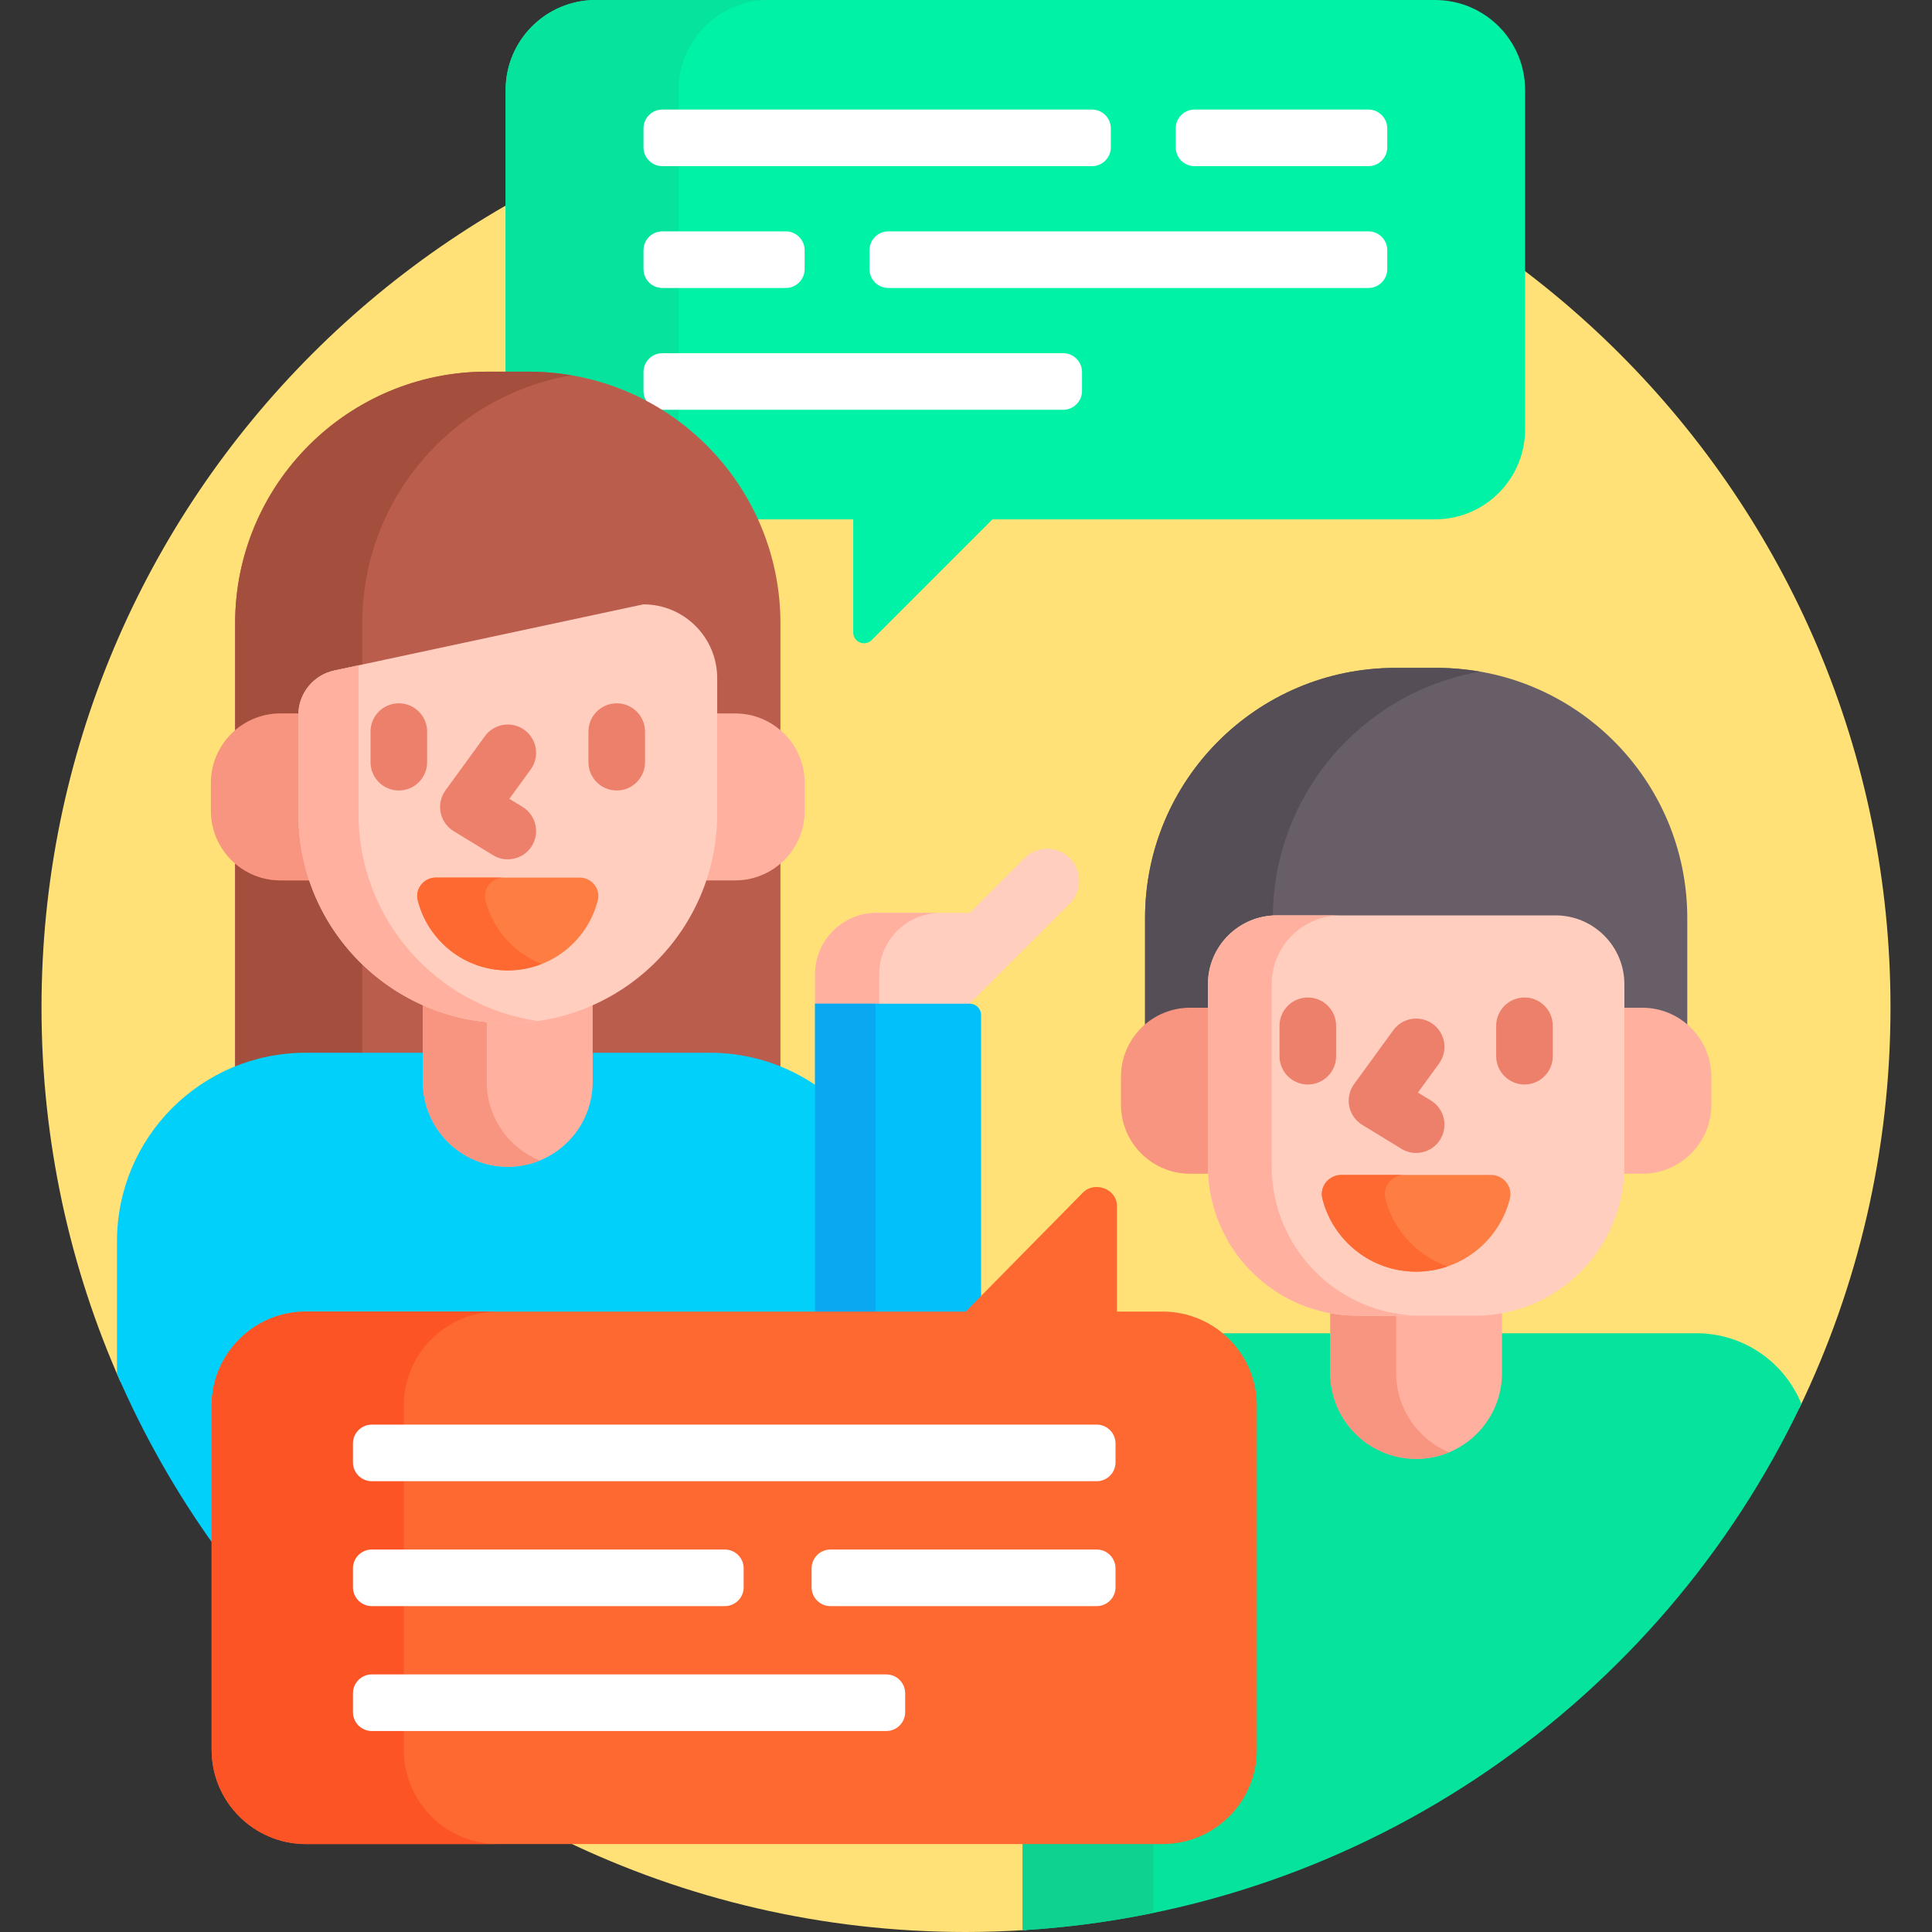 <svg id="Capa_1" enable-background="new 0 0 512 512" height="512" viewBox="0 0 512 512" width="512" xmlns="http://www.w3.org/2000/svg"><rect x="0" y="0" width="512" height="512" fill="#333333" stroke="none"/><g><g><g><path d="m256 22c-135.31 0-245 109.69-245 245 0 35.373 7.509 68.989 21 99.358v-37.369c0-27.019 21.981-49 49-49h31.068v6.717c0 12.407 10.094 22.5 22.5 22.5s22.5-10.093 22.5-22.5v-6.717h31.069c9.761 0 19.202 2.881 27.304 8.333l1.559 1.048v-22.37h40c1.103 0 2 .897 2 2v76.879l28.712-29.142c.972-.971 2.115-1.176 2.902-1.176 2.109 0 4.386 1.533 4.386 4.01v29.011h13.082c5.58 0 11.017 1.959 15.307 5.517l.278.23h28.877v9.536c0 12.545 10.206 22.752 22.752 22.752s22.753-10.207 22.753-22.752v-9.536h51.543c11.711 0 22.144 6.927 26.702 17.686.197.404.355.795.527 1.19 15.486-32.13 24.179-68.149 24.179-106.205 0-135.31-109.69-245-245-245z" fill="#ffe177"/></g><path d="m272 487.695h-122.51c32.206 15.572 68.338 24.305 106.51 24.305 5.377 0 10.709-.193 16-.534z" fill="#ffe177"/></g><g><g><path d="m380.304 0h-222.437c-13.181 0-23.867 10.686-23.867 23.867v75.628h6.121c26.388 0 49.179 15.645 59.621 38.139h26.37v29.974c0 2.552 3.085 3.829 4.889 2.025l31.999-31.999h117.304c13.181 0 23.866-10.686 23.866-23.867v-89.9c0-13.181-10.685-23.867-23.866-23.867z" fill="#00f2a6"/><g><path d="m140.121 99.495c14.908 0 28.665 4.999 39.703 13.397v-89.025c0-13.181 10.686-23.867 23.867-23.867h-45.824c-13.181 0-23.867 10.686-23.867 23.867v75.628z" fill="#05e39c"/></g><g><g><path d="m362.638 44.033h-46.069c-2.761 0-5-2.239-5-5v-5c0-2.761 2.239-5 5-5h46.069c2.761 0 5 2.239 5 5v5c0 2.761-2.239 5-5 5z" fill="#fff"/></g><g><path d="m289.384 44.033h-113.852c-2.761 0-5-2.239-5-5v-5c0-2.761 2.239-5 5-5h113.852c2.761 0 5 2.239 5 5v5c0 2.761-2.239 5-5 5z" fill="#fff"/></g><g><path d="m362.638 76.317h-127.217c-2.761 0-5-2.239-5-5v-5c0-2.761 2.239-5 5-5h127.217c2.761 0 5 2.239 5 5v5c0 2.762-2.239 5-5 5z" fill="#fff"/></g><g><path d="m208.237 76.317h-32.705c-2.761 0-5-2.239-5-5v-5c0-2.761 2.239-5 5-5h32.705c2.761 0 5 2.239 5 5v5c0 2.762-2.238 5-5 5z" fill="#fff"/></g><path d="m281.747 93.602h-106.215c-2.761 0-5 2.239-5 5v5c0 2.761 2.239 5 5 5h106.215c2.761 0 5-2.239 5-5v-5c0-2.762-2.238-5-5-5z" fill="#fff"/></g></g></g><g><path d="m449.592 353.329h-52.543v10.536c0 11.994-9.759 21.752-21.753 21.752s-21.752-9.758-21.752-21.752v-10.536h-31.15c5.876 4.379 9.688 11.379 9.688 19.253v91.113c0 13.234-10.767 24-24 24h-37.082v23.835c91.289-5.515 169.086-61.007 206.389-139.487-4.46-10.974-15.222-18.714-27.797-18.714z" fill="#05e39c"/><g><path d="m271 488.695v22.835c11.782-.712 23.336-2.263 34.611-4.581v-18.253h-34.611z" fill="#0ed290"/></g><g><g><path d="m315.393 268.058h5.723v-7.206c0-9.521 7.746-17.267 17.267-17.267h73.829c9.521 0 17.267 7.746 17.267 17.267v7.205h5.723c4.629 0 8.83 1.835 11.942 4.803v-29.536c0-36.63-29.695-66.325-66.325-66.325h-11.042c-36.63 0-66.325 29.695-66.325 66.325v29.536c3.11-2.967 7.311-4.802 11.941-4.802z" fill="#685e68"/></g><g><path d="m337.309 243.325c0-32.738 23.726-59.917 54.917-65.327-3.708-.643-7.516-.998-11.408-.998h-11.042c-36.63 0-66.325 29.695-66.325 66.325v29.536c3.112-2.968 7.313-4.804 11.942-4.804h5.723v-7.206c0-9.159 7.173-16.654 16.193-17.212z" fill="#554e56"/></g><g><path d="m390.835 347.672h-31.077c-2.466 0-4.875-.242-7.214-.685v16.878c0 12.566 10.187 22.752 22.752 22.752s22.752-10.186 22.752-22.752v-16.878c-2.338.444-4.747.685-7.213.685z" fill="#ffb09e"/></g><path d="m370 363.865v-16.192h-10.242c-2.466 0-4.875-.242-7.214-.685v16.878c0 12.566 10.187 22.752 22.752 22.752 3.089 0 6.029-.626 8.714-1.743-8.226-3.428-14.01-11.543-14.01-21.01z" fill="#f89580"/><g><g><path d="m321.115 309.03v-41.972h-5.723c-10.123 0-18.329 8.206-18.329 18.328v7.339c0 10.123 8.206 18.328 18.329 18.328h5.776c-.034-.67-.053-1.344-.053-2.023z" fill="#f89580"/></g><g><path d="m435.2 267.058h-5.722v41.972c0 .679-.019 1.354-.053 2.024h5.775c10.123 0 18.329-8.206 18.329-18.328v-7.339c-.001-10.123-8.207-18.329-18.329-18.329z" fill="#ffb09e"/></g></g><g><path d="m412.211 242.586h-73.829c-10.088 0-18.267 8.178-18.267 18.267v48.178c0 21.894 17.749 39.643 39.643 39.643h31.077c21.894 0 39.643-17.749 39.643-39.643v-48.178c0-10.089-8.179-18.267-18.267-18.267z" fill="#ffcebf"/></g><path d="m337 309.03v-48.178c0-10.088 8.178-18.267 18.267-18.267h-16.885c-10.088 0-18.267 8.178-18.267 18.267v48.178c0 21.894 17.749 39.643 39.643 39.643h16.885c-21.894 0-39.643-17.749-39.643-39.643z" fill="#ffb09e"/><g><g><g><path d="m346.587 287.4c-4.143 0-7.5-3.358-7.5-7.5v-8.052c0-4.142 3.357-7.5 7.5-7.5s7.5 3.358 7.5 7.5v8.052c0 4.142-3.358 7.5-7.5 7.5z" fill="#ec806b"/></g><g><path d="m404.005 287.4c-4.143 0-7.5-3.358-7.5-7.5v-8.052c0-4.142 3.357-7.5 7.5-7.5s7.5 3.358 7.5 7.5v8.052c0 4.142-3.358 7.5-7.5 7.5z" fill="#ec806b"/></g></g><g><path d="m375.289 305.545c-1.333 0-2.683-.355-3.903-1.101l-10.378-6.341c-1.787-1.092-3.036-2.88-3.445-4.934-.409-2.053.059-4.184 1.29-5.877l10.378-14.268c2.438-3.35 7.129-4.09 10.478-1.654 3.35 2.437 4.09 7.127 1.653 10.477l-5.597 7.694 3.441 2.103c3.535 2.16 4.649 6.775 2.49 10.31-1.414 2.314-3.881 3.591-6.407 3.591z" fill="#ec806b"/></g></g><g><path d="m355.444 311.377c-3.296 0-5.801 3.082-4.996 6.278 2.8 11.116 12.863 19.345 24.848 19.345s22.049-8.229 24.848-19.345c.805-3.196-1.7-6.278-4.996-6.278z" fill="#fe7d43"/></g><path d="m367.152 317.655c-.805-3.196 1.7-6.278 4.996-6.278h-16.704c-3.296 0-5.801 3.082-4.996 6.278 2.8 11.116 12.863 19.345 24.848 19.345 2.926 0 5.733-.497 8.352-1.4-8.11-2.796-14.38-9.542-16.496-17.945z" fill="#fd6930"/></g></g><g><g><path d="m140.121 98.495h-11.104c-36.84 0-66.705 29.865-66.705 66.705v118.501c5.763-2.387 12.073-3.712 18.688-3.712h32.068v-13.184c6.831 2.888 14.057 4.351 21.5 4.351 7.444 0 14.67-1.463 21.5-4.351v13.184h32.069c6.616 0 12.926 1.325 18.688 3.712v-118.501c.001-36.84-29.864-66.705-66.704-66.705z" fill="#bb5d4c"/><g fill="#a44f3e"><path d="m74.322 189.069h4.767c.183-5.507 4.083-10.213 9.504-11.374l7.407-1.585v-10.91c0-32.989 23.954-60.367 55.413-65.734-3.672-.626-7.441-.971-11.292-.971h-11.104c-36.84 0-66.705 29.865-66.705 66.705v28.337c3.227-2.778 7.417-4.468 12.01-4.468z"/><path d="m81.957 233.317h-7.635c-4.593 0-8.783-1.69-12.01-4.469v54.853c5.763-2.387 12.073-3.712 18.688-3.712h15v-24.446c-6.318-6.11-11.184-13.705-14.043-22.226z"/></g><path d="m156.068 278.989v7.717c0 11.855-9.645 21.5-21.5 21.5s-21.5-9.645-21.5-21.5v-7.717h-32.068c-27.614 0-50 22.386-50 50v35.083c7.048 16.313 15.819 31.705 26.081 45.953v-37.443c0-13.233 10.767-24 24-24h135.919v-60.409c-8.155-5.777-18.108-9.184-28.862-9.184z" fill="#01d0fb"/><g><path d="m134.568 270.156c-8.021 0-15.635-1.756-22.5-4.881v21.431c0 12.427 10.074 22.5 22.5 22.5s22.5-10.073 22.5-22.5v-21.431c-6.864 3.125-14.478 4.881-22.5 4.881z" fill="#ffb09e"/></g><g><path d="m129 286.706v-16.843c-5.98-.614-11.677-2.196-16.931-4.588v21.431c0 12.427 10.074 22.5 22.5 22.5 2.995 0 5.852-.59 8.466-1.653-8.23-3.345-14.035-11.416-14.035-20.847z" fill="#f89580"/></g><g><g><path d="m80.071 215.659v-26.188c0-.135.013-.268.018-.402h-5.767c-10.18 0-18.433 8.253-18.433 18.433v7.381c0 10.181 8.253 18.434 18.433 18.434h8.702c-1.904-5.542-2.953-11.478-2.953-17.658z" fill="#f89580"/></g><g><path d="m194.816 189.069h-5.749v26.59c0 6.18-1.049 12.116-2.953 17.658h8.702c10.18 0 18.433-8.253 18.433-18.434v-7.381c0-10.18-8.253-18.433-18.433-18.433z" fill="#ffb09e"/></g></g><g><path d="m170.494 160.161-81.901 17.534c-5.554 1.189-9.522 6.097-9.522 11.776v26.187c0 30.65 24.847 55.497 55.497 55.497 30.65 0 55.497-24.847 55.497-55.497v-35.925c.001-10.809-8.762-19.572-19.571-19.572z" fill="#ffcebf"/></g><g><path d="m95 215.659v-39.335l-6.407 1.372c-5.554 1.189-9.522 6.096-9.522 11.776v26.188c0 30.65 24.847 55.498 55.497 55.498 2.695 0 5.34-.209 7.931-.582-26.858-3.879-47.499-26.984-47.499-54.917z" fill="#ffb09e"/></g><g><g><g><path d="m105.695 209.485c-4.143 0-7.5-3.358-7.5-7.5v-8.099c0-4.142 3.357-7.5 7.5-7.5s7.5 3.358 7.5 7.5v8.099c0 4.142-3.357 7.5-7.5 7.5z" fill="#ec806b"/></g><g><path d="m163.442 209.485c-4.143 0-7.5-3.358-7.5-7.5v-8.099c0-4.142 3.357-7.5 7.5-7.5s7.5 3.358 7.5 7.5v8.099c0 4.142-3.357 7.5-7.5 7.5z" fill="#ec806b"/></g></g><g><path d="m134.562 227.734c-1.333 0-2.683-.355-3.903-1.101l-10.438-6.377c-1.787-1.092-3.036-2.88-3.445-4.934-.409-2.053.059-4.185 1.29-5.877l10.438-14.349c2.437-3.351 7.129-4.09 10.478-1.653 3.35 2.437 4.09 7.127 1.653 10.477l-5.656 7.776 3.501 2.139c3.535 2.16 4.649 6.776 2.489 10.311-1.413 2.311-3.88 3.588-6.407 3.588z" fill="#ec806b"/></g></g><g><path d="m115.511 232.569c-3.164 0-5.569 2.959-4.796 6.027 2.688 10.671 12.349 18.571 23.854 18.571s21.167-7.9 23.854-18.571c.773-3.068-1.632-6.027-4.796-6.027z" fill="#fe7d43"/></g><g><path d="m128.661 238.596c-.773-3.068 1.632-6.027 4.796-6.027h-17.947c-3.164 0-5.569 2.959-4.796 6.027 2.688 10.671 12.349 18.571 23.854 18.571 3.17 0 6.191-.618 8.973-1.71-7.316-2.872-12.933-9.13-14.88-16.861z" fill="#fd6930"/></g></g><g><g><path d="m283.5 227.423c-3.314-3.314-8.686-3.314-12 0l-14.5 14.5h-24.734c-8.983 0-16.266 7.282-16.266 16.266v7.811l3.343 1h36.58l27.577-27.577c3.314-3.314 3.314-8.686 0-12z" fill="#ffcebf"/></g><g><path d="m233 258.188c0-8.983 7.282-16.266 16.266-16.266h-17c-8.983 0-16.266 7.282-16.266 16.266v7.812l3.343 1h17l-3.343-1z" fill="#ffb09e"/></g><path d="m256.337 348.582 3.663-3.718v-75.864c0-1.657-1.343-3-3-3h-41v82.582z" fill="#01c0fa"/><path d="m216 266h16v82.582h-16z" fill="#08a9f1"/></g></g><g><g><g><path d="m308.082 347.582h-12.082v-28.011c0-4.455-5.85-6.685-9-3.536l-31.082 31.546h-174.837c-13.807 0-25 11.193-25 25v91.113c0 13.807 11.193 25 25 25h227c13.807 0 25-11.193 25-25v-91.113c.001-13.806-11.192-24.999-24.999-24.999z" fill="#fd6930"/></g><g><path d="m107 463.695v-91.113c0-13.807 11.193-25 25-25h-50.919c-13.807 0-25 11.193-25 25v91.113c0 13.807 11.193 25 25 25h50.919c-13.807 0-25-11.193-25-25z" fill="#fd5426"/></g><g><g><path d="m290.625 392.538h-192.088c-2.761 0-5-2.239-5-5v-5c0-2.761 2.239-5 5-5h192.088c2.761 0 5 2.239 5 5v5c0 2.761-2.239 5-5 5z" fill="#fff"/></g><g><path d="m290.625 425.638h-70.544c-2.761 0-5-2.239-5-5v-5c0-2.761 2.239-5 5-5h70.544c2.761 0 5 2.239 5 5v5c0 2.762-2.239 5-5 5z" fill="#fff"/></g><g><path d="m192.081 425.638h-93.544c-2.761 0-5-2.239-5-5v-5c0-2.761 2.239-5 5-5h93.544c2.761 0 5 2.239 5 5v5c0 2.762-2.239 5-5 5z" fill="#fff"/></g><g><path d="m234.877 458.739h-136.34c-2.761 0-5-2.239-5-5v-5c0-2.761 2.239-5 5-5h136.34c2.761 0 5 2.239 5 5v5c0 2.761-2.239 5-5 5z" fill="#fff"/></g></g></g></g></g></svg>